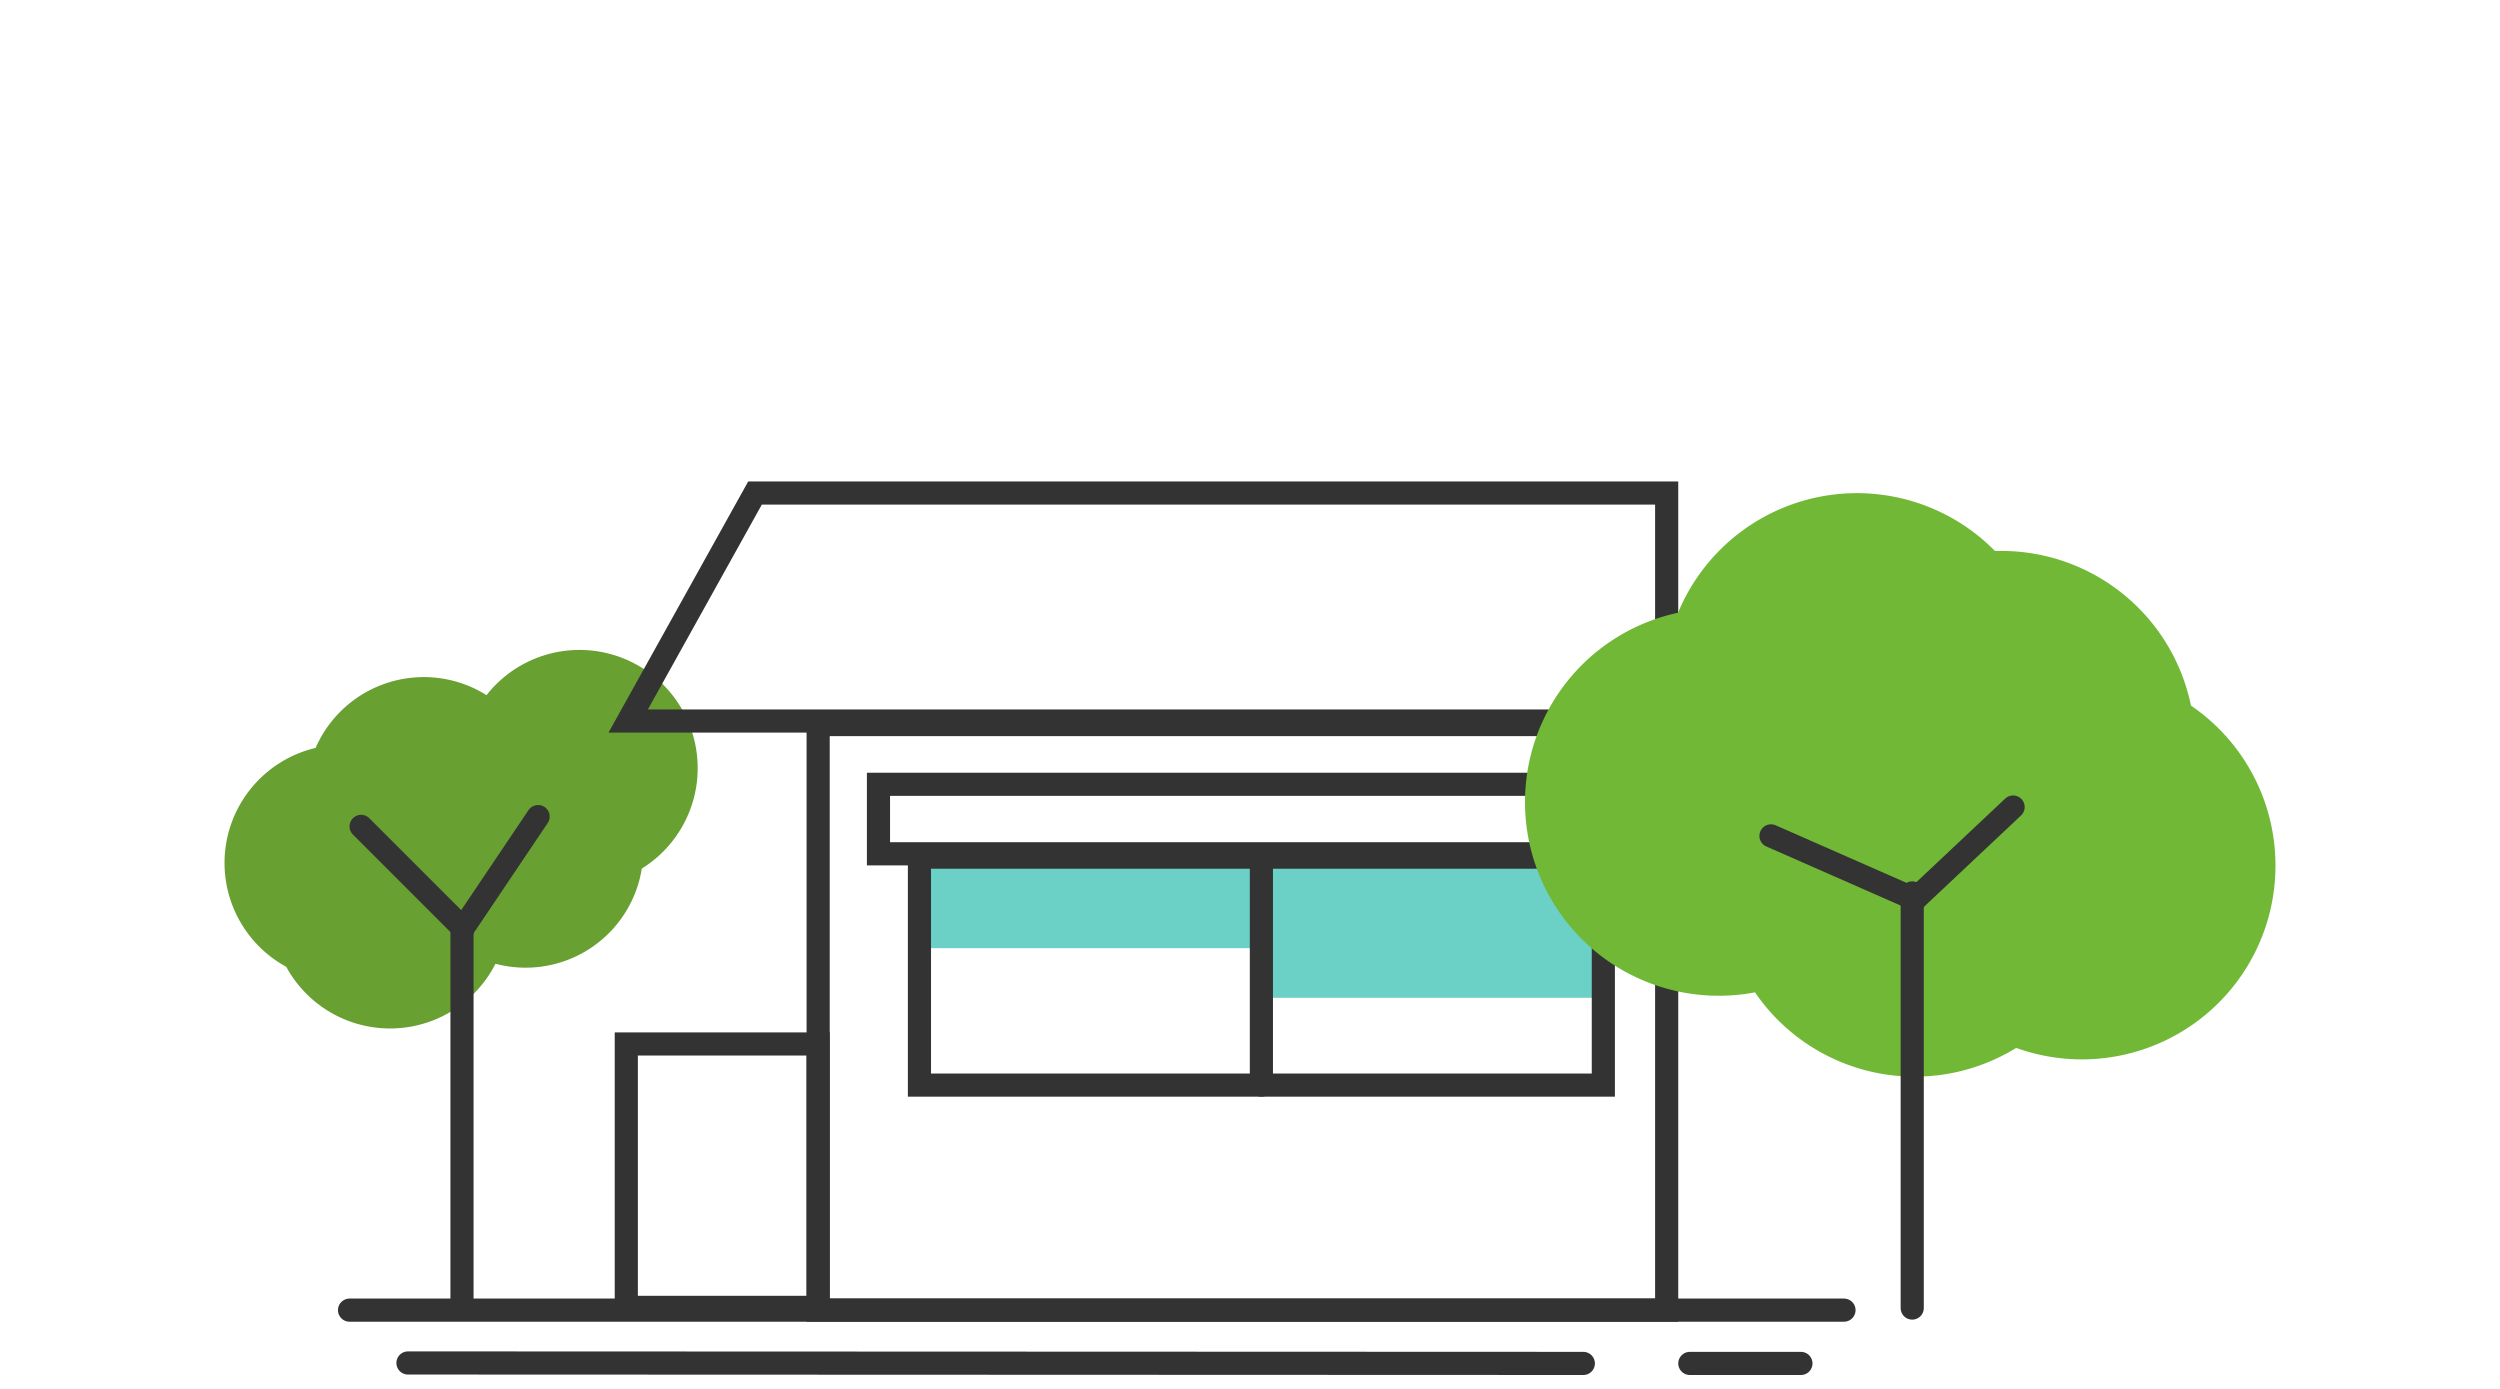 <svg id="Layer_1" data-name="Layer 1" xmlns="http://www.w3.org/2000/svg" viewBox="0 0 540 300"><defs><style>.cls-1{fill:#6bd1c7;}.cls-2{fill:#68a032;}.cls-3{fill:none;stroke:#333;stroke-linecap:round;stroke-miterlimit:10;stroke-width:5px;}.cls-4{fill:#71b836;}</style></defs><title>lite</title><rect class="cls-1" x="274.14" y="186.85" width="70.54" height="28.68"/><rect class="cls-1" x="200.66" y="186.85" width="69.74" height="17.95"/><path class="cls-2" d="M48.5,186.39a25.56,25.56,0,0,0,13.33,22.44,25.53,25.53,0,0,0,45.19-.66,25.41,25.41,0,0,0,31.61-20.56,25.53,25.53,0,1,0-33.54-37.46,25.5,25.5,0,0,0-36.92,11.4A25.54,25.54,0,0,0,48.5,186.39Z"/><line class="cls-3" x1="75.5" y1="282.99" x2="398.3" y2="282.99"/><line class="cls-3" x1="88.12" y1="294.4" x2="342" y2="294.5"/><rect class="cls-3" x="176.72" y="156.5" width="183.28" height="126.49"/><polygon class="cls-3" points="360 155.74 135.69 155.74 163.08 106.5 360 106.5 360 155.74"/><rect class="cls-3" x="135.28" y="225.5" width="41.44" height="56.9"/><rect class="cls-3" x="198.6" y="185.14" width="147.72" height="49.24"/><line class="cls-3" x1="272.46" y1="185.14" x2="272.46" y2="234.38"/><rect class="cls-3" x="189.75" y="169.41" width="156.57" height="15.01"/><path class="cls-4" d="M491.5,187a41.82,41.82,0,0,1-56,39.35,41.8,41.8,0,0,1-56.42-12,42.29,42.29,0,0,1-7.85.73,41.83,41.83,0,0,1-8.77-82.73,41.82,41.82,0,0,1,68.44-13.35l1.35,0a41.83,41.83,0,0,1,41,33.41A41.77,41.77,0,0,1,491.5,187Z"/><line class="cls-3" x1="413.04" y1="192.87" x2="413.04" y2="282.54"/><line class="cls-3" x1="434.83" y1="174.32" x2="413.66" y2="194.24"/><line class="cls-3" x1="382.53" y1="180.55" x2="413.66" y2="194.24"/><line class="cls-3" x1="99.79" y1="282.67" x2="99.79" y2="200.47"/><line class="cls-3" x1="116.23" y1="176.38" x2="100" y2="200.5"/><line class="cls-3" x1="78" y1="178.5" x2="100" y2="200.5"/><line class="cls-3" x1="365" y1="294.5" x2="389" y2="294.5"/></svg>